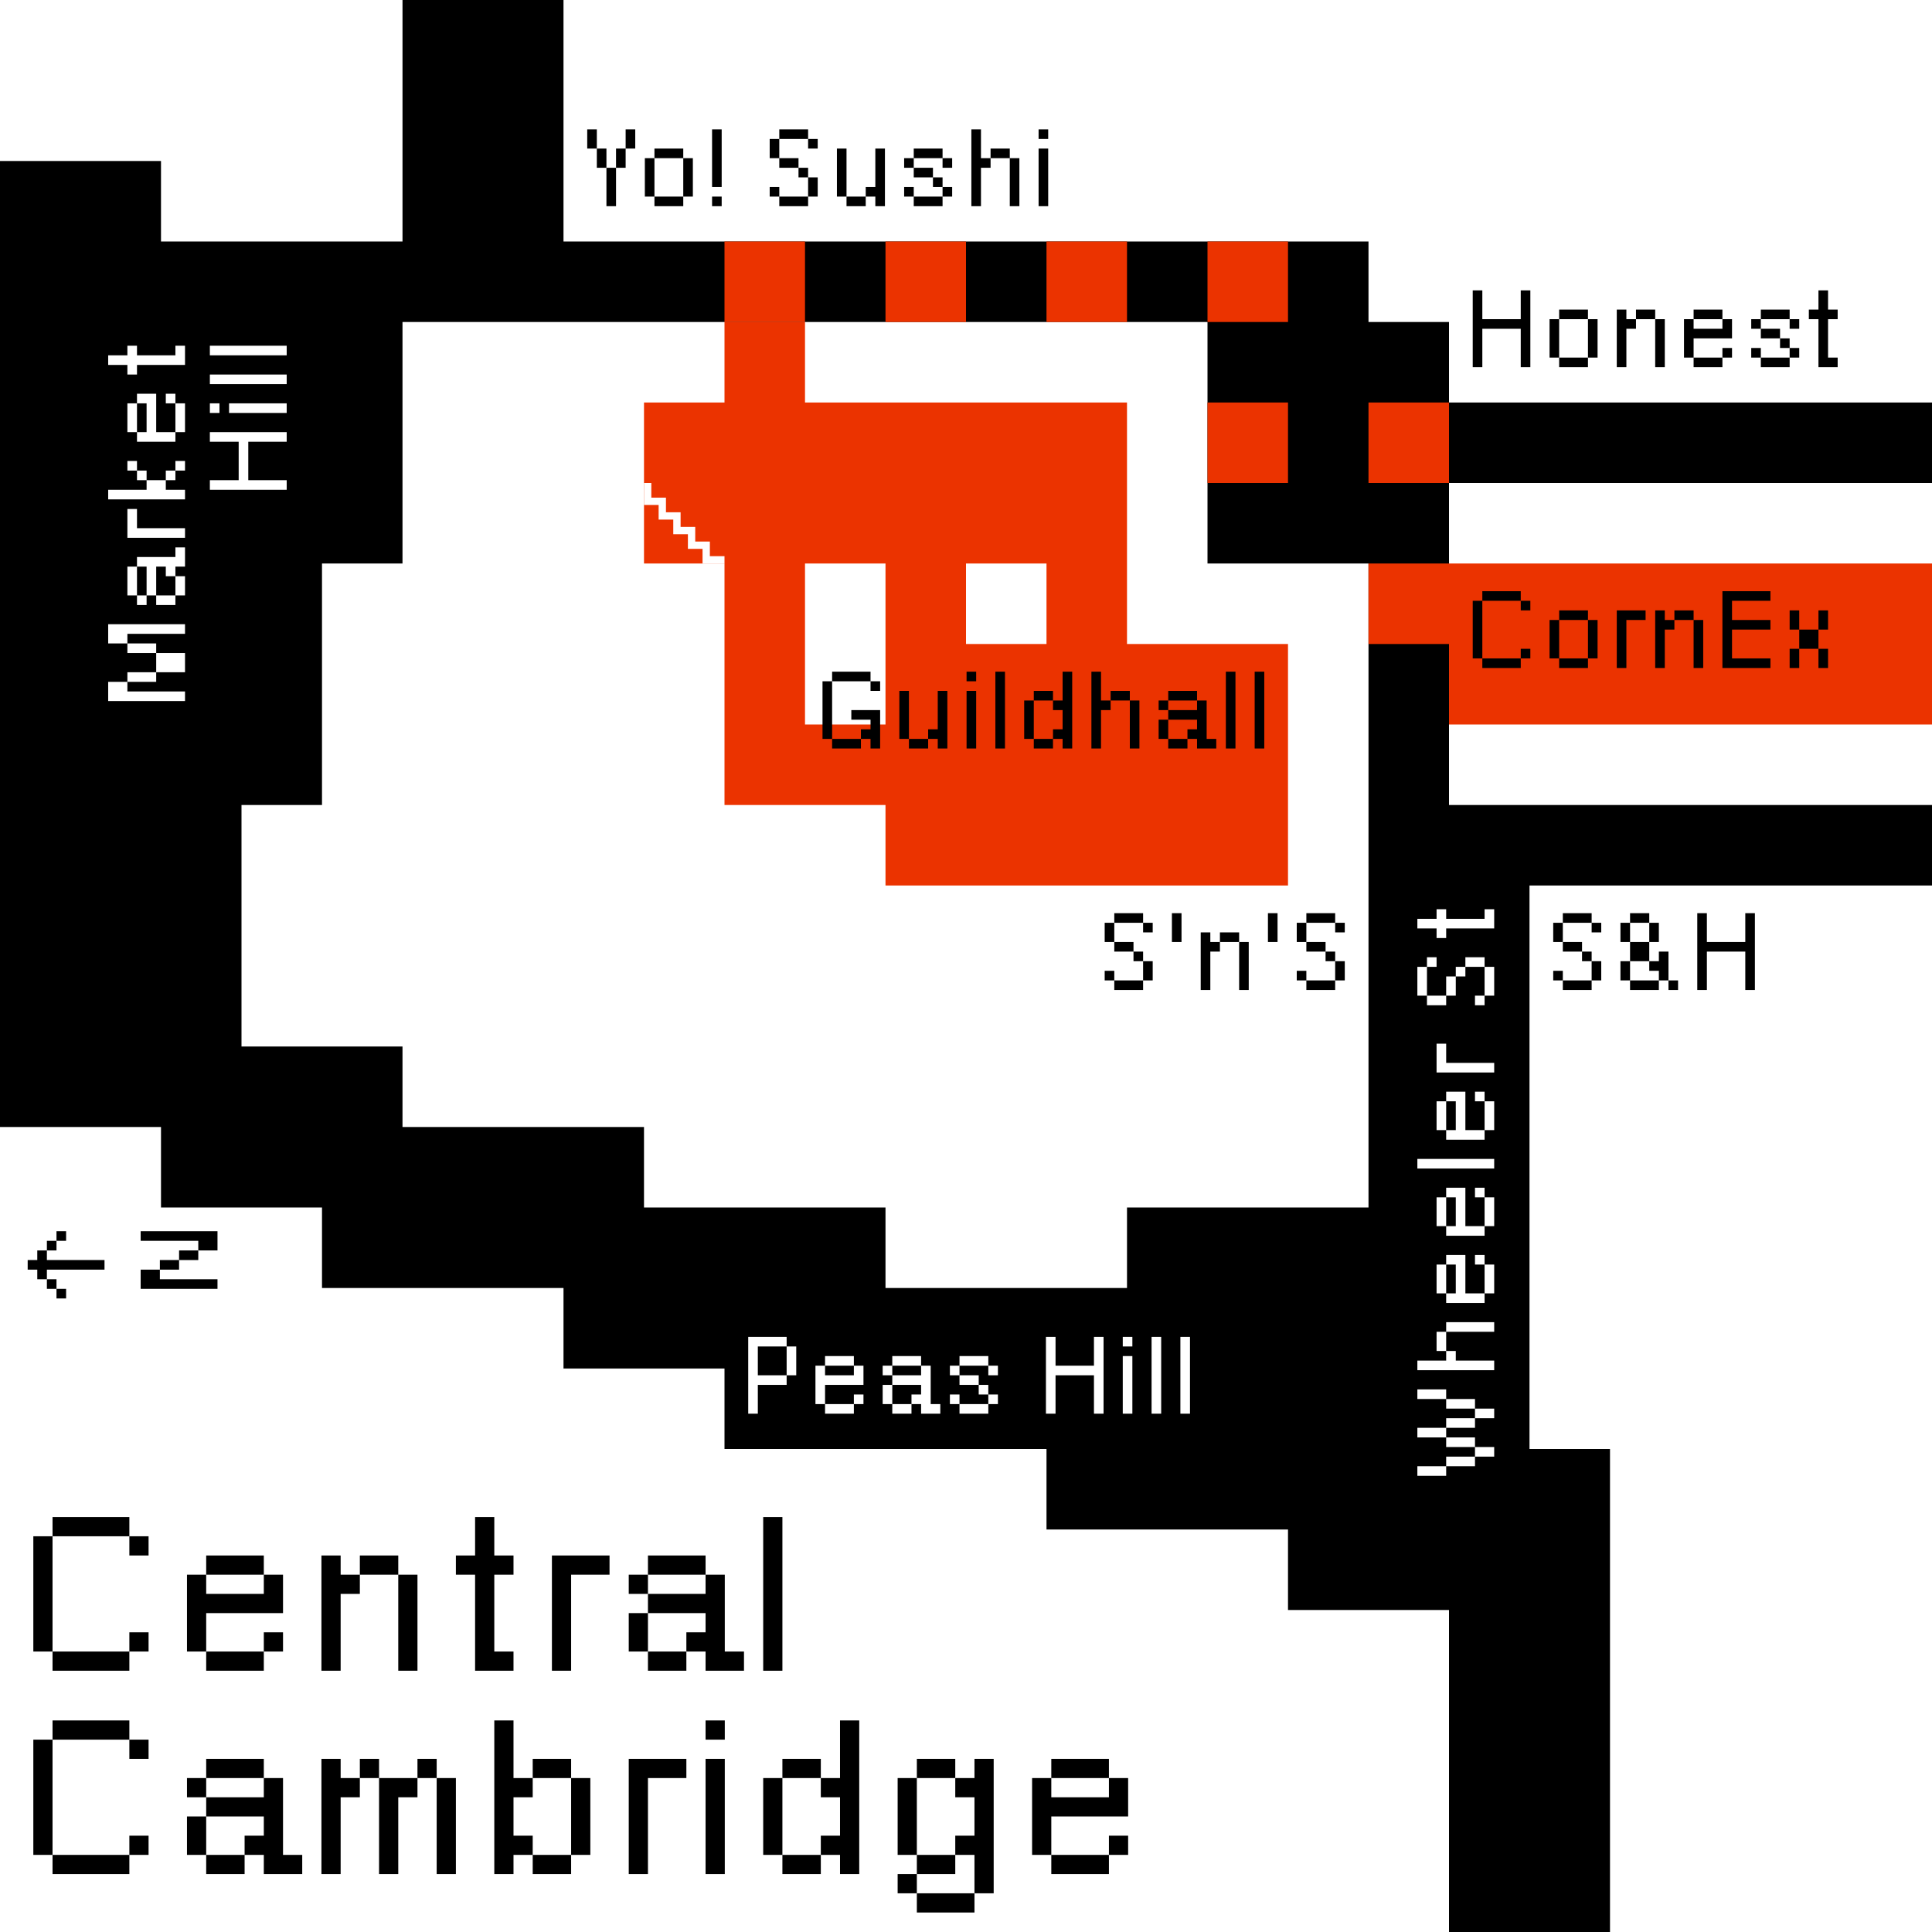 <?xml version="1.0" encoding="UTF-8" standalone="no"?>
<!DOCTYPE svg PUBLIC "-//W3C//DTD SVG 1.1//EN" "http://www.w3.org/Graphics/SVG/1.1/DTD/svg11.dtd">
<svg xmlns="http://www.w3.org/2000/svg" xmlns:xl="http://www.w3.org/1999/xlink" version="1.1" viewBox="0 0 684 684" preserveAspectRatio="xMinYMin" xmlns:dc="http://purl.org/dc/elements/1.1/">
  <defs/>
  <g stroke="none" stroke-opacity="1" stroke-dasharray="none" fill="none" fill-opacity="1">
    <title>General map</title>
    <rect fill="white" width="684" height="684"/>
    <g>
      <title>Layer 1</title>
      <rect x="0" y="0" width="684" height="684" fill="black"/>
      <path d="M 427.5 114 L 427.5 199.5 L 484.5 199.5 L 484.5 427.5 L 399 427.5 L 399 456 L 313.5 456 L 313.5 427.5 L 228 427.5 L 228 399 L 142.5 399 L 142.5 370.5 L 85.5 370.5 L 85.5 285 L 114 285 L 114 199.5 L 142.5 199.5 L 142.5 114 Z" fill="white"/>
      <rect x="513" y="171" width="171" height="114" fill="white"/>
      <path d="M 199.5 0 L 199.5 85.5 L 484.5 85.5 L 484.5 114 L 513 114 L 513 142.5 L 684 142.5 L 684 0 Z" fill="white"/>
      <path d="M 142.5 0 L 142.5 85.5 L 57 85.5 L 57 57 L 0 57 L 0 0 Z" fill="white"/>
      <path d="M 0 399 L 57 399 L 57 427.5 L 114 427.5 L 114 456 L 199.5 456 L 199.5 484.5 L 256.5 484.5 L 256.5 513 L 370.5 513 L 370.5 541.5 L 456 541.5 L 456 570 L 513 570 L 513 684 L 0 684 Z" fill="white"/>
      <path d="M 541.5 313.5 L 541.5 513 L 570 513 L 570 684 L 684 684 L 684 313.5 Z" fill="white"/>
      <path d="M 342 85.5 L 313.5 85.5 L 313.5 114 L 342 114 Z M 399 85.5 L 370.5 85.5 L 370.5 114 L 399 114 Z M 456 85.5 L 427.5 85.5 L 427.5 114 L 456 114 Z M 456 142.5 L 427.5 142.5 L 427.5 171 L 456 171 Z M 513 142.5 L 484.5 142.5 L 484.5 171 L 513 171 Z M 484.5 199.5 L 484.5 228 L 513 228 L 513 199.5 Z M 256.5 85.5 L 256.5 114 L 285 114 L 285 85.5 Z" fill="#eb3300"/>
      <path d="M 342 199.5 L 370.5 199.5 L 370.5 228 L 342 228 Z M 285 199.5 L 313.5 199.5 L 313.5 256.5 L 285 256.5 Z M 313.5 285 L 313.5 313.5 L 456 313.5 L 456 228 L 399 228 L 399 142.5 L 285 142.5 L 285 114 L 256.5 114 L 256.5 142.5 L 228 142.5 L 228 199.5 L 256.5 199.5 L 256.5 285 Z" fill="#eb3300"/>
      <rect x="513" y="199.5" width="171" height="57" fill="#eb3300"/>
      <path d="M 563.5 336.9 L 560.1 336.9 L 560.1 333.5 L 553.3 333.5 L 553.3 326.7 L 549.9 326.7 L 549.9 333.5 L 553.3 333.5 L 553.3 336.9 L 560.1 336.9 L 560.1 340.3 L 563.5 340.3 L 563.5 347.1 L 566.9 347.1 L 566.9 340.3 L 563.5 340.3 Z M 566.9 326.7 L 563.5 326.7 L 563.5 323.3 L 553.3 323.3 L 553.3 326.7 L 563.5 326.7 L 563.5 330.1 L 566.9 330.1 Z M 553.3 343.7 L 549.9 343.7 L 549.9 347.1 L 553.3 347.1 L 553.3 350.5 L 563.5 350.5 L 563.5 347.1 L 553.3 347.1 Z" fill="black"/>
      <path d="M 573.7 333.5 L 577.1 333.5 L 577.1 340.3 L 583.9 340.3 L 583.9 343.7 L 587.3 343.7 L 587.3 347.1 L 590.7 347.1 L 590.7 350.5 L 594.1 350.5 L 594.1 347.1 L 590.7 347.1 L 590.7 336.9 L 587.3 336.9 L 587.3 340.3 L 583.9 340.3 L 583.9 333.5 L 577.1 333.5 L 577.1 326.7 L 573.7 326.7 Z M 577.1 350.5 L 587.3 350.5 L 587.3 347.1 L 577.1 347.1 L 577.1 340.3 L 573.7 340.3 L 573.7 347.1 L 577.1 347.1 Z M 577.1 326.7 L 583.9 326.7 L 583.9 333.5 L 587.3 333.5 L 587.3 326.7 L 583.9 326.7 L 583.9 323.3 L 577.1 323.3 Z" fill="black"/>
      <path d="M 617.9 350.5 L 621.3 350.5 L 621.3 323.3 L 617.9 323.3 L 617.9 333.5 L 604.3 333.5 L 604.3 323.3 L 600.9 323.3 L 600.9 350.5 L 604.3 350.5 L 604.3 336.9 L 617.9 336.9 Z" fill="black"/>
      <path d="M 404.7 336.9 L 401.3 336.9 L 401.3 333.5 L 394.5 333.5 L 394.5 326.7 L 391.1 326.7 L 391.1 333.5 L 394.5 333.5 L 394.5 336.9 L 401.3 336.9 L 401.3 340.3 L 404.7 340.3 L 404.7 347.1 L 408.1 347.1 L 408.1 340.3 L 404.7 340.3 Z M 408.1 326.7 L 404.7 326.7 L 404.7 323.3 L 394.5 323.3 L 394.5 326.7 L 404.7 326.7 L 404.7 330.1 L 408.1 330.1 Z M 394.5 343.7 L 391.1 343.7 L 391.1 347.1 L 394.5 347.1 L 394.5 350.5 L 404.7 350.5 L 404.7 347.1 L 394.5 347.1 Z" fill="black"/>
      <rect x="414.9" y="323.3" width="3.4" height="10.2" fill="black"/>
      <path d="M 428.5 336.9 L 431.9 336.9 L 431.9 333.5 L 428.5 333.5 L 428.5 330.1 L 425.1 330.1 L 425.1 350.5 L 428.5 350.5 Z M 438.7 350.5 L 442.1 350.5 L 442.1 333.5 L 438.7 333.5 L 438.7 330.1 L 431.9 330.1 L 431.9 333.5 L 438.7 333.5 Z" fill="black"/>
      <rect x="448.9" y="323.3" width="3.4" height="10.2" fill="black"/>
      <path d="M 472.7 336.9 L 469.3 336.9 L 469.3 333.5 L 462.5 333.5 L 462.5 326.7 L 459.1 326.7 L 459.1 333.5 L 462.5 333.5 L 462.5 336.9 L 469.3 336.9 L 469.3 340.3 L 472.7 340.3 L 472.7 347.1 L 476.1 347.1 L 476.1 340.3 L 472.7 340.3 Z M 476.1 326.7 L 472.7 326.7 L 472.7 323.3 L 462.5 323.3 L 462.5 326.7 L 472.7 326.7 L 472.7 330.1 L 476.1 330.1 Z M 462.5 343.7 L 459.1 343.7 L 459.1 347.1 L 462.5 347.1 L 462.5 350.5 L 472.7 350.5 L 472.7 347.1 L 462.5 347.1 Z" fill="black"/>
      <path d="M 304.8 261.6 L 294.6 261.6 L 294.6 241.2 L 291.2 241.2 L 291.2 261.6 L 294.6 261.6 L 294.6 265 L 304.8 265 Z M 304.8 261.6 L 308.2 261.6 L 308.2 265 L 311.6 265 L 311.6 251.4 L 301.4 251.4 L 301.4 254.8 L 308.2 254.8 L 308.2 258.2 L 304.8 258.2 Z M 311.6 241.2 L 308.2 241.2 L 308.2 237.8 L 294.6 237.8 L 294.6 241.2 L 308.2 241.2 L 308.2 244.6 L 311.6 244.6 Z" fill="black"/>
      <path d="M 332 258.2 L 328.6 258.2 L 328.6 261.6 L 332 261.6 L 332 265 L 335.4 265 L 335.4 244.6 L 332 244.6 Z M 328.6 261.6 L 321.8 261.6 L 321.8 244.6 L 318.4 244.6 L 318.4 261.6 L 321.8 261.6 L 321.8 265 L 328.6 265 Z" fill="black"/>
      <path d="M 342.2 265 L 345.6 265 L 345.6 244.6 L 342.2 244.6 Z M 342.2 241.2 L 345.6 241.2 L 345.6 237.8 L 342.2 237.8 Z" fill="black"/>
      <rect x="352.4" y="237.8" width="3.4" height="27.2" fill="black"/>
      <path d="M 379.6 237.8 L 376.2 237.8 L 376.2 248 L 372.8 248 L 372.8 244.6 L 366 244.6 L 366 248 L 372.8 248 L 372.8 251.4 L 376.2 251.4 L 376.2 258.2 L 372.8 258.2 L 372.8 261.6 L 376.2 261.6 L 376.2 265 L 379.6 265 Z M 372.8 261.6 L 366 261.6 L 366 248 L 362.6 248 L 362.6 261.6 L 366 261.6 L 366 265 L 372.8 265 Z" fill="black"/>
      <path d="M 389.8 251.4 L 393.2 251.4 L 393.2 248 L 389.8 248 L 389.8 237.8 L 386.4 237.8 L 386.4 265 L 389.8 265 Z M 400 265 L 403.4 265 L 403.4 248 L 400 248 L 400 244.6 L 393.2 244.6 L 393.2 248 L 400 248 Z" fill="black"/>
      <path d="M 410.2 251.4 L 413.6 251.4 L 413.6 254.8 L 423.8 254.8 L 423.8 258.2 L 420.4 258.2 L 420.4 261.6 L 423.8 261.6 L 423.8 265 L 430.6 265 L 430.6 261.6 L 427.2 261.6 L 427.2 248 L 423.8 248 L 423.8 244.6 L 413.6 244.6 L 413.6 248 L 410.2 248 Z M 410.2 261.6 L 413.6 261.6 L 413.6 265 L 420.4 265 L 420.4 261.6 L 413.6 261.6 L 413.6 254.8 L 410.2 254.8 Z M 413.6 248 L 423.8 248 L 423.8 251.4 L 413.6 251.4 Z" fill="black"/>
      <rect x="434" y="237.8" width="3.4" height="27.2" fill="black"/>
      <rect x="444.2" y="237.8" width="3.4" height="27.2" fill="black"/>
      <path d="M 214.7 52.6 L 211.3 52.6 L 211.3 45.8 L 207.9 45.8 L 207.9 52.6 L 211.3 52.6 L 211.3 59.4 L 214.7 59.4 L 214.7 73 L 218.1 73 L 218.1 59.4 L 214.7 59.4 Z M 224.9 45.8 L 221.5 45.8 L 221.5 52.6 L 224.9 52.6 Z M 221.5 52.6 L 218.1 52.6 L 218.1 59.4 L 221.5 59.4 Z" fill="black"/>
      <path d="M 228.3 69.6 L 231.7 69.6 L 231.7 73 L 241.9 73 L 241.9 69.6 L 231.7 69.6 L 231.7 56 L 228.3 56 Z M 231.7 56 L 241.9 56 L 241.9 69.6 L 245.3 69.6 L 245.3 56 L 241.9 56 L 241.9 52.6 L 231.7 52.6 Z" fill="black"/>
      <path d="M 252.1 66.2 L 255.5 66.2 L 255.5 45.8 L 252.1 45.8 Z M 252.1 73 L 255.5 73 L 255.5 69.6 L 252.1 69.6 Z" fill="black"/>
      <path d="M 286.1 59.4 L 282.7 59.4 L 282.7 56 L 275.9 56 L 275.9 49.2 L 272.5 49.2 L 272.5 56 L 275.9 56 L 275.9 59.4 L 282.7 59.4 L 282.7 62.8 L 286.1 62.8 L 286.1 69.6 L 289.5 69.6 L 289.5 62.8 L 286.1 62.8 Z M 289.5 49.2 L 286.1 49.2 L 286.1 45.8 L 275.9 45.8 L 275.9 49.2 L 286.1 49.2 L 286.1 52.6 L 289.5 52.6 Z M 275.9 66.2 L 272.5 66.2 L 272.5 69.6 L 275.9 69.6 L 275.9 73 L 286.1 73 L 286.1 69.6 L 275.9 69.6 Z" fill="black"/>
      <path d="M 309.9 66.2 L 306.5 66.2 L 306.5 69.6 L 309.9 69.6 L 309.9 73 L 313.3 73 L 313.3 52.6 L 309.9 52.6 Z M 306.5 69.6 L 299.7 69.6 L 299.7 52.6 L 296.3 52.6 L 296.3 69.6 L 299.7 69.6 L 299.7 73 L 306.5 73 Z" fill="black"/>
      <path d="M 323.5 62.8 L 330.3 62.8 L 330.3 66.2 L 333.7 66.2 L 333.7 69.6 L 337.1 69.6 L 337.1 66.2 L 333.7 66.2 L 333.7 62.8 L 330.3 62.8 L 330.3 59.4 L 323.5 59.4 L 323.5 56 L 320.1 56 L 320.1 59.4 L 323.5 59.4 Z M 337.1 56 L 333.7 56 L 333.7 52.6 L 323.5 52.6 L 323.5 56 L 333.7 56 L 333.7 59.4 L 337.1 59.4 Z M 320.1 69.6 L 323.5 69.6 L 323.5 73 L 333.7 73 L 333.7 69.6 L 323.5 69.6 L 323.5 66.2 L 320.1 66.2 Z" fill="black"/>
      <path d="M 347.3 59.4 L 350.7 59.4 L 350.7 56 L 347.3 56 L 347.3 45.8 L 343.9 45.8 L 343.9 73 L 347.3 73 Z M 357.5 73 L 360.9 73 L 360.9 56 L 357.5 56 L 357.5 52.6 L 350.7 52.6 L 350.7 56 L 357.5 56 Z" fill="black"/>
      <path d="M 367.7 73 L 371.1 73 L 371.1 52.6 L 367.7 52.6 Z M 367.7 49.2 L 371.1 49.2 L 371.1 45.8 L 367.7 45.8 Z" fill="black"/>
      <path d="M 538.4 130 L 541.8 130 L 541.8 102.8 L 538.4 102.8 L 538.4 113 L 524.8 113 L 524.8 102.8 L 521.4 102.8 L 521.4 130 L 524.8 130 L 524.8 116.4 L 538.4 116.4 Z" fill="black"/>
      <path d="M 548.6 126.6 L 552 126.6 L 552 130 L 562.2 130 L 562.2 126.6 L 552 126.6 L 552 113 L 548.6 113 Z M 552 113 L 562.2 113 L 562.2 126.6 L 565.6 126.6 L 565.6 113 L 562.2 113 L 562.2 109.6 L 552 109.6 Z" fill="black"/>
      <path d="M 575.8 116.4 L 579.2 116.4 L 579.2 113 L 575.8 113 L 575.8 109.6 L 572.4 109.6 L 572.4 130 L 575.8 130 Z M 586 130 L 589.4 130 L 589.4 113 L 586 113 L 586 109.6 L 579.2 109.6 L 579.2 113 L 586 113 Z" fill="black"/>
      <path d="M 613.2 113 L 609.8 113 L 609.8 109.6 L 599.6 109.6 L 599.6 113 L 609.8 113 L 609.8 116.4 L 599.6 116.4 L 599.6 113 L 596.2 113 L 596.2 126.6 L 599.6 126.6 L 599.6 130 L 609.8 130 L 609.8 126.6 L 599.6 126.6 L 599.6 119.8 L 613.2 119.8 Z M 613.2 123.2 L 609.8 123.2 L 609.8 126.6 L 613.2 126.6 Z" fill="black"/>
      <path d="M 623.4 119.8 L 630.2 119.8 L 630.2 123.2 L 633.6 123.2 L 633.6 126.6 L 637 126.6 L 637 123.2 L 633.6 123.2 L 633.6 119.8 L 630.2 119.8 L 630.2 116.4 L 623.4 116.4 L 623.4 113 L 620 113 L 620 116.4 L 623.4 116.4 Z M 637 113 L 633.6 113 L 633.6 109.6 L 623.4 109.6 L 623.4 113 L 633.6 113 L 633.6 116.4 L 637 116.4 Z M 620 126.6 L 623.4 126.6 L 623.4 130 L 633.6 130 L 633.6 126.6 L 623.4 126.6 L 623.4 123.2 L 620 123.2 Z" fill="black"/>
      <path d="M 650.6 109.6 L 647.2 109.6 L 647.2 102.8 L 643.8 102.8 L 643.8 109.6 L 640.4 109.6 L 640.4 113 L 643.8 113 L 643.8 130 L 650.6 130 L 650.6 126.6 L 647.2 126.6 L 647.2 113 L 650.6 113 Z" fill="black"/>
      <path d="M 538.4 233.1 L 524.8 233.1 L 524.8 212.7 L 521.4 212.7 L 521.4 233.1 L 524.8 233.1 L 524.8 236.5 L 538.4 236.5 Z M 541.8 212.7 L 538.4 212.7 L 538.4 209.3 L 524.8 209.3 L 524.8 212.7 L 538.4 212.7 L 538.4 216.1 L 541.8 216.1 Z M 541.8 229.7 L 538.4 229.7 L 538.4 233.1 L 541.8 233.1 Z" fill="black"/>
      <path d="M 548.6 233.1 L 552 233.1 L 552 236.5 L 562.2 236.5 L 562.2 233.1 L 552 233.1 L 552 219.5 L 548.6 219.5 Z M 552 219.5 L 562.2 219.5 L 562.2 233.1 L 565.6 233.1 L 565.6 219.5 L 562.2 219.5 L 562.2 216.1 L 552 216.1 Z" fill="black"/>
      <path d="M 572.4 236.5 L 575.8 236.5 L 575.8 219.5 L 582.6 219.5 L 582.6 216.1 L 572.4 216.1 Z" fill="black"/>
      <path d="M 589.4 222.9 L 592.8 222.9 L 592.8 219.5 L 589.4 219.5 L 589.4 216.1 L 586 216.1 L 586 236.5 L 589.4 236.5 Z M 599.6 236.5 L 603 236.5 L 603 219.5 L 599.6 219.5 L 599.6 216.1 L 592.8 216.1 L 592.8 219.5 L 599.6 219.5 Z" fill="black"/>
      <path d="M 613.2 222.9 L 626.8 222.9 L 626.8 219.5 L 613.2 219.5 L 613.2 212.7 L 626.8 212.7 L 626.8 209.3 L 609.8 209.3 L 609.8 236.5 L 626.8 236.5 L 626.8 233.1 L 613.2 233.1 Z" fill="black"/>
      <path d="M 637 229.7 L 643.8 229.7 L 643.8 236.5 L 647.2 236.5 L 647.2 229.7 L 643.8 229.7 L 643.8 222.9 L 637 222.9 L 637 216.1 L 633.6 216.1 L 633.6 222.9 L 637 222.9 Z M 633.6 236.5 L 637 236.5 L 637 229.7 L 633.6 229.7 Z M 647.2 216.1 L 643.8 216.1 L 643.8 222.9 L 647.2 222.9 Z" fill="black"/>
      <path d="M 268.3 490.3 L 278.5 490.3 L 278.5 486.9 L 268.3 486.9 L 268.3 476.7 L 278.5 476.7 L 278.5 486.9 L 281.9 486.9 L 281.9 476.7 L 278.5 476.7 L 278.5 473.3 L 264.9 473.3 L 264.9 500.5 L 268.3 500.5 Z" fill="white"/>
      <path d="M 305.7 483.5 L 302.3 483.5 L 302.3 480.1 L 292.1 480.1 L 292.1 483.5 L 302.3 483.5 L 302.3 486.9 L 292.1 486.9 L 292.1 483.5 L 288.7 483.5 L 288.7 497.1 L 292.1 497.1 L 292.1 500.5 L 302.3 500.5 L 302.3 497.1 L 292.1 497.1 L 292.1 490.3 L 305.7 490.3 Z M 305.7 493.7 L 302.3 493.7 L 302.3 497.1 L 305.7 497.1 Z" fill="white"/>
      <path d="M 312.5 486.9 L 315.9 486.9 L 315.9 490.3 L 326.1 490.3 L 326.1 493.7 L 322.7 493.7 L 322.7 497.1 L 326.1 497.1 L 326.1 500.5 L 332.9 500.5 L 332.9 497.1 L 329.5 497.1 L 329.5 483.5 L 326.1 483.5 L 326.1 480.1 L 315.9 480.1 L 315.9 483.5 L 312.5 483.5 Z M 312.5 497.1 L 315.9 497.1 L 315.9 500.5 L 322.7 500.5 L 322.7 497.1 L 315.9 497.1 L 315.9 490.3 L 312.5 490.3 Z M 315.9 483.5 L 326.1 483.5 L 326.1 486.9 L 315.9 486.9 Z" fill="white"/>
      <path d="M 339.7 490.3 L 346.5 490.3 L 346.5 493.7 L 349.9 493.7 L 349.9 497.1 L 353.3 497.1 L 353.3 493.7 L 349.9 493.7 L 349.9 490.3 L 346.5 490.3 L 346.5 486.9 L 339.7 486.9 L 339.7 483.5 L 336.3 483.5 L 336.3 486.9 L 339.7 486.9 Z M 353.3 483.5 L 349.9 483.5 L 349.9 480.1 L 339.7 480.1 L 339.7 483.5 L 349.9 483.5 L 349.9 486.9 L 353.3 486.9 Z M 336.3 497.1 L 339.7 497.1 L 339.7 500.5 L 349.9 500.5 L 349.9 497.1 L 339.7 497.1 L 339.7 493.7 L 336.3 493.7 Z" fill="white"/>
      <path d="M 387.3 500.5 L 390.7 500.5 L 390.7 473.3 L 387.3 473.3 L 387.3 483.5 L 373.7 483.5 L 373.7 473.3 L 370.3 473.3 L 370.3 500.5 L 373.7 500.5 L 373.7 486.9 L 387.3 486.9 Z" fill="white"/>
      <path d="M 397.5 500.5 L 400.9 500.5 L 400.9 480.1 L 397.5 480.1 Z M 397.5 476.7 L 400.9 476.7 L 400.9 473.3 L 397.5 473.3 Z" fill="white"/>
      <rect x="407.7" y="473.3" width="3.4" height="27.2" fill="white"/>
      <rect x="417.9" y="473.3" width="3.4" height="27.2" fill="white"/>
      <path d="M 45.8 584.7 L 18.6 584.7 L 18.6 543.9 L 11.8 543.9 L 11.8 584.7 L 18.6 584.7 L 18.6 591.5 L 45.8 591.5 Z M 52.6 543.9 L 45.8 543.9 L 45.8 537.1 L 18.6 537.1 L 18.6 543.9 L 45.8 543.9 L 45.8 550.7 L 52.6 550.7 Z M 52.6 577.9 L 45.8 577.9 L 45.8 584.7 L 52.6 584.7 Z" fill="black"/>
      <path d="M 100.2 557.5 L 93.4 557.5 L 93.4 550.7 L 73 550.7 L 73 557.5 L 93.4 557.5 L 93.4 564.3 L 73 564.3 L 73 557.5 L 66.2 557.5 L 66.2 584.7 L 73 584.7 L 73 591.5 L 93.4 591.5 L 93.4 584.7 L 73 584.7 L 73 571.1 L 100.2 571.1 Z M 100.2 577.9 L 93.4 577.9 L 93.4 584.7 L 100.2 584.7 Z" fill="black"/>
      <path d="M 120.6 564.3 L 127.4 564.3 L 127.4 557.5 L 120.6 557.5 L 120.6 550.7 L 113.8 550.7 L 113.8 591.5 L 120.6 591.5 Z M 141 591.5 L 147.8 591.5 L 147.8 557.5 L 141 557.5 L 141 550.7 L 127.4 550.7 L 127.4 557.5 L 141 557.5 Z" fill="black"/>
      <path d="M 181.8 550.7 L 175 550.7 L 175 537.1 L 168.2 537.1 L 168.2 550.7 L 161.4 550.7 L 161.4 557.5 L 168.2 557.5 L 168.2 591.5 L 181.8 591.5 L 181.8 584.7 L 175 584.7 L 175 557.5 L 181.8 557.5 Z" fill="black"/>
      <path d="M 195.4 591.5 L 202.2 591.5 L 202.2 557.5 L 215.8 557.5 L 215.8 550.7 L 195.4 550.7 Z" fill="black"/>
      <path d="M 222.6 564.3 L 229.4 564.3 L 229.4 571.1 L 249.8 571.1 L 249.8 577.9 L 243 577.9 L 243 584.7 L 249.8 584.7 L 249.8 591.5 L 263.4 591.5 L 263.4 584.7 L 256.6 584.7 L 256.6 557.5 L 249.8 557.5 L 249.8 550.7 L 229.4 550.7 L 229.4 557.5 L 222.6 557.5 Z M 222.6 584.7 L 229.4 584.7 L 229.4 591.5 L 243 591.5 L 243 584.7 L 229.4 584.7 L 229.4 571.1 L 222.6 571.1 Z M 229.4 557.5 L 249.8 557.5 L 249.8 564.3 L 229.4 564.3 Z" fill="black"/>
      <rect x="270.2" y="537.1" width="6.8" height="54.4" fill="black"/>
      <path d="M 45.8 656.7 L 18.6 656.7 L 18.6 615.9 L 11.8 615.9 L 11.8 656.7 L 18.6 656.7 L 18.6 663.5 L 45.8 663.5 Z M 52.6 615.9 L 45.8 615.9 L 45.8 609.1 L 18.6 609.1 L 18.6 615.9 L 45.8 615.9 L 45.8 622.7 L 52.6 622.7 Z M 52.6 649.9 L 45.8 649.9 L 45.8 656.7 L 52.6 656.7 Z" fill="black"/>
      <path d="M 66.2 636.3 L 73 636.3 L 73 643.1 L 93.4 643.1 L 93.4 649.9 L 86.6 649.9 L 86.6 656.7 L 93.4 656.7 L 93.4 663.5 L 107 663.5 L 107 656.7 L 100.2 656.7 L 100.2 629.5 L 93.4 629.5 L 93.4 622.7 L 73 622.7 L 73 629.5 L 66.2 629.5 Z M 66.2 656.7 L 73 656.7 L 73 663.5 L 86.6 663.5 L 86.6 656.7 L 73 656.7 L 73 643.1 L 66.2 643.1 Z M 73 629.5 L 93.4 629.5 L 93.4 636.3 L 73 636.3 Z" fill="black"/>
      <path d="M 120.6 636.3 L 127.4 636.3 L 127.4 629.5 L 120.6 629.5 L 120.6 622.7 L 113.8 622.7 L 113.8 663.5 L 120.6 663.5 Z M 134.2 663.5 L 141 663.5 L 141 636.3 L 147.8 636.3 L 147.8 629.5 L 134.2 629.5 L 134.2 622.7 L 127.4 622.7 L 127.4 629.5 L 134.2 629.5 Z M 161.4 629.5 L 154.6 629.5 L 154.6 622.7 L 147.8 622.7 L 147.8 629.5 L 154.6 629.5 L 154.6 663.5 L 161.4 663.5 Z" fill="black"/>
      <path d="M 181.8 636.3 L 188.6 636.3 L 188.6 629.5 L 181.8 629.5 L 181.8 609.1 L 175 609.1 L 175 663.5 L 181.8 663.5 L 181.8 656.7 L 188.6 656.7 L 188.6 663.5 L 202.2 663.5 L 202.2 656.7 L 188.6 656.7 L 188.6 649.9 L 181.8 649.9 Z M 188.6 629.5 L 202.2 629.5 L 202.2 656.7 L 209 656.7 L 209 629.5 L 202.2 629.5 L 202.2 622.7 L 188.6 622.7 Z" fill="black"/>
      <path d="M 222.6 663.5 L 229.4 663.5 L 229.4 629.5 L 243 629.5 L 243 622.7 L 222.6 622.7 Z" fill="black"/>
      <path d="M 249.8 663.5 L 256.6 663.5 L 256.6 622.7 L 249.8 622.7 Z M 249.8 615.9 L 256.6 615.9 L 256.6 609.1 L 249.8 609.1 Z" fill="black"/>
      <path d="M 304.2 609.1 L 297.4 609.1 L 297.4 629.5 L 290.6 629.5 L 290.6 622.7 L 277 622.7 L 277 629.5 L 290.6 629.5 L 290.6 636.3 L 297.4 636.3 L 297.4 649.9 L 290.6 649.9 L 290.6 656.7 L 297.4 656.7 L 297.4 663.5 L 304.2 663.5 Z M 290.6 656.7 L 277 656.7 L 277 629.5 L 270.2 629.5 L 270.2 656.7 L 277 656.7 L 277 663.5 L 290.6 663.5 Z" fill="black"/>
      <path d="M 345 649.9 L 338.2 649.9 L 338.2 656.7 L 345 656.7 L 345 670.3 L 351.8 670.3 L 351.8 622.7 L 345 622.7 L 345 629.5 L 338.2 629.5 L 338.2 622.7 L 324.6 622.7 L 324.6 629.5 L 338.2 629.5 L 338.2 636.3 L 345 636.3 Z M 338.2 656.7 L 324.6 656.7 L 324.6 629.5 L 317.8 629.5 L 317.8 656.7 L 324.6 656.7 L 324.6 663.5 L 338.2 663.5 Z M 324.6 663.5 L 317.8 663.5 L 317.8 670.3 L 324.6 670.3 L 324.6 677.1 L 345 677.1 L 345 670.3 L 324.6 670.3 Z" fill="black"/>
      <path d="M 399.4 629.5 L 392.6 629.5 L 392.6 622.7 L 372.2 622.7 L 372.2 629.5 L 392.6 629.5 L 392.6 636.3 L 372.2 636.3 L 372.2 629.5 L 365.4 629.5 L 365.4 656.7 L 372.2 656.7 L 372.2 663.5 L 392.6 663.5 L 392.6 656.7 L 372.2 656.7 L 372.2 643.1 L 399.4 643.1 Z M 399.4 649.9 L 392.6 649.9 L 392.6 656.7 L 399.4 656.7 Z" fill="black"/>
      <path d="M 20 439.3 L 16.6 439.3 L 16.6 442.7 L 13.2 442.7 L 13.2 446.1 L 9.8 446.1 L 9.8 449.5 L 13.2 449.5 L 13.2 452.9 L 16.6 452.9 L 16.6 449.5 L 37 449.5 L 37 446.1 L 16.6 446.1 L 16.6 442.7 L 20 442.7 L 20 439.3 L 23.4 439.3 L 23.4 435.9 L 20 435.9 Z M 23.4 456.3 L 20 456.3 L 20 459.7 L 23.4 459.7 Z M 20 452.9 L 16.6 452.9 L 16.6 456.3 L 20 456.3 Z" fill="black"/>
      <path d="M 56.6 452.9 L 56.6 449.5 L 63.4 449.5 L 63.4 446.1 L 70.2 446.1 L 70.2 442.7 L 77 442.7 L 77 435.9 L 49.8 435.9 L 49.8 439.3 L 70.2 439.3 L 70.2 442.7 L 63.4 442.7 L 63.4 446.1 L 56.6 446.1 L 56.6 449.5 L 49.8 449.5 L 49.8 456.3 L 77 456.3 L 77 452.9 Z" fill="black"/>
      <path d="M 45.1 244.8 L 45.1 241.4 L 55.3 241.4 L 55.3 238 L 65.5 238 L 65.5 231.2 L 55.3 231.2 L 55.3 238 L 45.1 238 L 45.1 241.4 L 38.3 241.4 L 38.3 248.2 L 65.5 248.2 L 65.5 244.8 Z M 38.3 221 L 38.3 227.8 L 45.1 227.8 L 45.1 224.4 L 65.5 224.4 L 65.5 221 Z M 45.1 227.8 L 45.1 231.2 L 55.3 231.2 L 55.3 227.8 Z" fill="white"/>
      <path d="M 51.9 214.2 L 51.9 210.8 L 55.3 210.8 L 55.3 200.6 L 58.7 200.6 L 58.7 204 L 62.1 204 L 62.1 200.6 L 65.5 200.6 L 65.5 193.8 L 62.1 193.8 L 62.1 197.2 L 48.5 197.2 L 48.5 200.6 L 45.1 200.6 L 45.1 210.8 L 48.5 210.8 L 48.5 214.2 Z M 62.1 214.2 L 62.1 210.8 L 65.5 210.8 L 65.5 204 L 62.1 204 L 62.1 210.8 L 55.3 210.8 L 55.3 214.2 Z M 48.5 210.8 L 48.5 200.6 L 51.9 200.6 L 51.9 210.8 Z" fill="white"/>
      <path d="M 65.5 190.4 L 65.5 187 L 48.5 187 L 48.5 180.2 L 45.1 180.2 L 45.1 190.4 Z" fill="white"/>
      <path d="M 58.7 173.4 L 58.7 170 L 62.1 170 L 62.1 166.6 L 65.5 166.6 L 65.5 163.2 L 62.1 163.2 L 62.1 166.6 L 58.7 166.6 L 58.7 170 L 51.9 170 L 51.9 173.4 L 38.3 173.4 L 38.3 176.8 L 65.5 176.8 L 65.5 173.4 Z M 51.9 170 L 51.9 166.6 L 48.5 166.6 L 48.5 170 Z M 48.5 166.6 L 48.5 163.2 L 45.1 163.2 L 45.1 166.6 Z" fill="white"/>
      <path d="M 48.5 139.4 L 48.5 142.8 L 45.1 142.8 L 45.1 153 L 48.5 153 L 48.5 142.8 L 51.9 142.8 L 51.9 153 L 48.5 153 L 48.5 156.4 L 62.1 156.4 L 62.1 153 L 65.5 153 L 65.5 142.8 L 62.1 142.8 L 62.1 153 L 55.3 153 L 55.3 139.4 Z M 58.7 139.4 L 58.7 142.8 L 62.1 142.8 L 62.1 139.4 Z" fill="white"/>
      <path d="M 45.1 122.4 L 45.1 125.8 L 38.3 125.8 L 38.3 129.2 L 45.1 129.2 L 45.1 132.6 L 48.5 132.6 L 48.5 129.2 L 65.5 129.2 L 65.5 122.4 L 62.1 122.4 L 62.1 125.8 L 48.5 125.8 L 48.5 122.4 Z" fill="white"/>
      <path d="M 101.5 156.4 L 101.5 153 L 74.3 153 L 74.3 156.4 L 84.5 156.4 L 84.5 170 L 74.3 170 L 74.3 173.4 L 101.5 173.4 L 101.5 170 L 87.9 170 L 87.9 156.4 Z" fill="white"/>
      <path d="M 101.5 146.2 L 101.5 142.8 L 81.1 142.8 L 81.1 146.2 Z M 77.7 146.2 L 77.7 142.8 L 74.3 142.8 L 74.3 146.2 Z" fill="white"/>
      <rect x="74.3" y="132.6" width="27.2" height="3.4" fill="white"/>
      <rect x="74.3" y="122.4" width="27.2" height="3.4" fill="white"/>
      <path d="M 522.2 519.1 L 522.2 515.7 L 529 515.7 L 529 512.3 L 522.2 512.3 L 522.2 515.7 L 512 515.7 L 512 519.1 L 501.8 519.1 L 501.8 522.5 L 512 522.5 L 512 519.1 Z M 522.2 505.5 L 522.2 502.1 L 529 502.1 L 529 498.7 L 522.2 498.7 L 522.2 502.1 L 512 502.1 L 512 505.5 L 501.8 505.5 L 501.8 508.9 L 512 508.9 L 512 505.5 Z M 501.8 491.9 L 501.8 495.3 L 512 495.3 L 512 491.9 Z M 512 508.9 L 512 512.3 L 522.2 512.3 L 522.2 508.9 Z M 512 495.3 L 512 498.7 L 522.2 498.7 L 522.2 495.3 Z" fill="white"/>
      <path d="M 515.4 481.7 L 515.4 478.3 L 512 478.3 L 512 481.7 L 501.8 481.7 L 501.8 485.1 L 529 485.1 L 529 481.7 Z M 529 471.5 L 529 468.1 L 512 468.1 L 512 471.5 L 508.6 471.5 L 508.6 478.3 L 512 478.3 L 512 471.5 Z" fill="white"/>
      <path d="M 512 444.3 L 512 447.7 L 508.6 447.7 L 508.6 457.9 L 512 457.9 L 512 447.7 L 515.4 447.7 L 515.4 457.9 L 512 457.9 L 512 461.3 L 525.6 461.3 L 525.6 457.9 L 529 457.9 L 529 447.7 L 525.6 447.7 L 525.6 457.9 L 518.8 457.9 L 518.8 444.3 Z M 522.2 444.3 L 522.2 447.7 L 525.6 447.7 L 525.6 444.3 Z" fill="white"/>
      <path d="M 512 420.5 L 512 423.9 L 508.6 423.9 L 508.6 434.1 L 512 434.1 L 512 423.9 L 515.4 423.9 L 515.4 434.1 L 512 434.1 L 512 437.5 L 525.6 437.5 L 525.6 434.1 L 529 434.1 L 529 423.9 L 525.6 423.9 L 525.6 434.1 L 518.8 434.1 L 518.8 420.5 Z M 522.2 420.5 L 522.2 423.9 L 525.6 423.9 L 525.6 420.5 Z" fill="white"/>
      <rect x="501.8" y="410.3" width="27.2" height="3.4" fill="white"/>
      <path d="M 512 386.5 L 512 389.9 L 508.6 389.9 L 508.6 400.1 L 512 400.1 L 512 389.9 L 515.4 389.9 L 515.4 400.1 L 512 400.1 L 512 403.5 L 525.6 403.5 L 525.6 400.1 L 529 400.1 L 529 389.9 L 525.6 389.9 L 525.6 400.1 L 518.8 400.1 L 518.8 386.5 Z M 522.2 386.5 L 522.2 389.9 L 525.6 389.9 L 525.6 386.5 Z" fill="white"/>
      <path d="M 529 379.7 L 529 376.3 L 512 376.3 L 512 369.5 L 508.6 369.5 L 508.6 379.7 Z" fill="white"/>
      <path d="M 515.4 342.3 L 515.4 345.7 L 512 345.7 L 512 352.5 L 505.2 352.5 L 505.2 355.9 L 512 355.9 L 512 352.5 L 515.4 352.5 L 515.4 345.7 L 518.8 345.7 L 518.8 342.3 L 525.6 342.3 L 525.6 338.9 L 518.8 338.9 L 518.8 342.3 Z M 505.2 338.9 L 505.2 342.3 L 501.8 342.3 L 501.8 352.5 L 505.2 352.5 L 505.2 342.3 L 508.6 342.3 L 508.6 338.9 Z M 522.2 352.5 L 522.2 355.9 L 525.6 355.9 L 525.6 352.5 L 529 352.5 L 529 342.3 L 525.6 342.3 L 525.6 352.5 Z" fill="white"/>
      <path d="M 508.6 321.9 L 508.6 325.3 L 501.8 325.3 L 501.8 328.7 L 508.6 328.7 L 508.6 332.1 L 512 332.1 L 512 328.7 L 529 328.7 L 529 321.9 L 525.6 321.9 L 525.6 325.3 L 512 325.3 L 512 321.9 Z" fill="white"/>
      <path d="M 228 171 L 230.591 171 L 230.591 176.182 L 235.773 176.182 L 235.773 181.364 L 240.955 181.364 L 240.955 186.545 L 246.136 186.545 L 246.136 191.727 L 251.318 191.727 L 251.318 196.909 L 256.5 196.909 L 256.5 199.5 L 248.727 199.5 L 248.727 194.318 L 243.545 194.318 L 243.545 189.136 L 238.364 189.136 L 238.364 183.955 L 233.182 183.955 L 233.182 178.773 L 228 178.773 Z" fill="white"/>
    </g>
  </g>
</svg>
